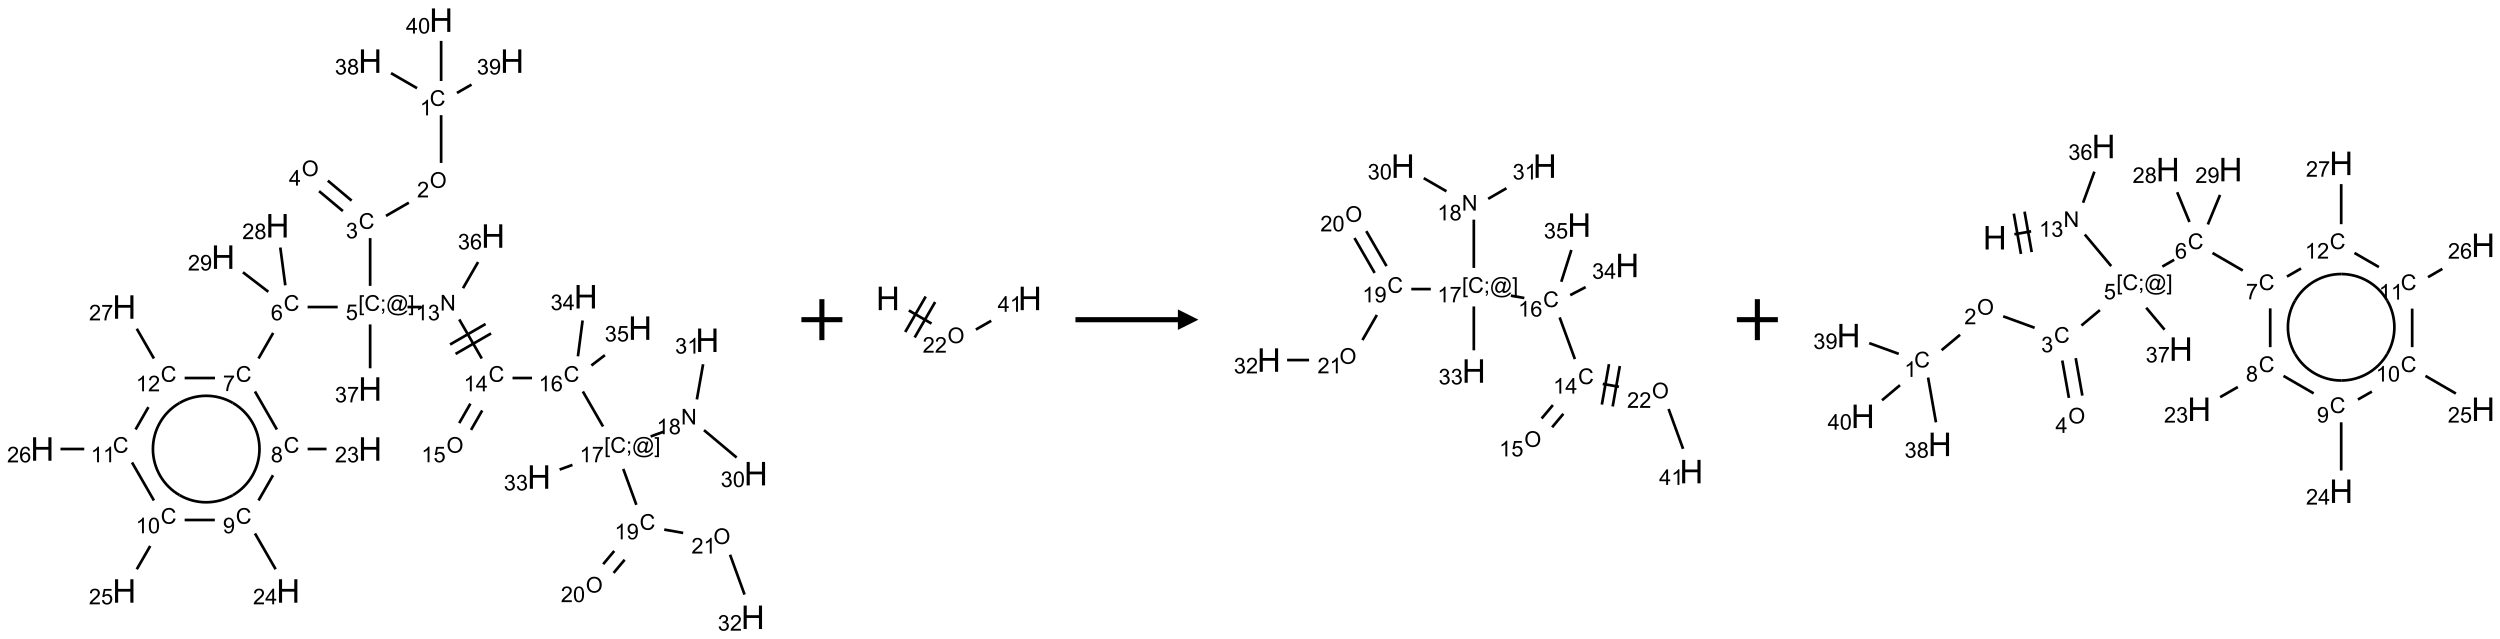 <?xml version="1.0" encoding="UTF-8"?>
<svg xmlns="http://www.w3.org/2000/svg" xmlns:xlink="http://www.w3.org/1999/xlink" width="1220" height="312" viewBox="0 0 1220 312">
<defs>
<g>
<g id="glyph-0-0">
<path d="M 1.332 0 L 1.332 -6.668 L 6.668 -6.668 L 6.668 0 Z M 1.5 -0.168 L 6.5 -0.168 L 6.5 -6.5 L 1.5 -6.5 Z M 1.5 -0.168 "/>
</g>
<g id="glyph-0-1">
<path d="M 6.27 -2.676 L 7.281 -2.422 C 7.07 -1.594 6.688 -0.961 6.137 -0.523 C 5.586 -0.086 4.914 0.129 4.121 0.129 C 3.297 0.129 2.629 -0.039 2.113 -0.371 C 1.598 -0.707 1.203 -1.191 0.934 -1.828 C 0.664 -2.465 0.531 -3.145 0.531 -3.875 C 0.531 -4.672 0.684 -5.363 0.988 -5.957 C 1.293 -6.547 1.723 -6.996 2.285 -7.305 C 2.844 -7.613 3.461 -7.766 4.137 -7.766 C 4.898 -7.766 5.543 -7.57 6.062 -7.184 C 6.582 -6.793 6.945 -6.246 7.152 -5.543 L 6.156 -5.309 C 5.98 -5.863 5.723 -6.266 5.387 -6.52 C 5.051 -6.773 4.625 -6.902 4.113 -6.902 C 3.527 -6.902 3.039 -6.762 2.645 -6.48 C 2.25 -6.199 1.973 -5.82 1.812 -5.348 C 1.652 -4.871 1.574 -4.383 1.574 -3.879 C 1.574 -3.23 1.668 -2.664 1.855 -2.18 C 2.047 -1.695 2.34 -1.332 2.738 -1.094 C 3.137 -0.855 3.57 -0.734 4.035 -0.734 C 4.602 -0.734 5.082 -0.898 5.473 -1.223 C 5.867 -1.551 6.133 -2.035 6.27 -2.676 Z M 6.27 -2.676 "/>
</g>
<g id="glyph-0-2">
<path d="M 3.973 0 L 3.035 0 L 3.035 -5.973 C 2.809 -5.758 2.516 -5.543 2.148 -5.328 C 1.781 -5.113 1.453 -4.953 1.16 -4.844 L 1.16 -5.75 C 1.684 -5.996 2.145 -6.297 2.535 -6.645 C 2.93 -6.996 3.207 -7.336 3.371 -7.668 L 3.973 -7.668 Z M 3.973 0 "/>
</g>
<g id="glyph-0-3">
<path d="M 0.516 -3.719 C 0.516 -4.984 0.855 -5.977 1.535 -6.695 C 2.215 -7.414 3.094 -7.77 4.172 -7.77 C 4.875 -7.77 5.512 -7.602 6.078 -7.266 C 6.645 -6.93 7.074 -6.461 7.371 -5.855 C 7.668 -5.254 7.816 -4.57 7.816 -3.809 C 7.816 -3.035 7.66 -2.34 7.348 -1.73 C 7.035 -1.117 6.594 -0.656 6.02 -0.34 C 5.449 -0.027 4.828 0.129 4.168 0.129 C 3.449 0.129 2.805 -0.043 2.238 -0.391 C 1.672 -0.738 1.246 -1.211 0.953 -1.812 C 0.66 -2.414 0.516 -3.047 0.516 -3.719 Z M 1.559 -3.703 C 1.559 -2.781 1.805 -2.059 2.301 -1.527 C 2.793 -1 3.414 -0.734 4.16 -0.734 C 4.922 -0.734 5.547 -1 6.039 -1.535 C 6.531 -2.07 6.777 -2.828 6.777 -3.812 C 6.777 -4.434 6.672 -4.977 6.461 -5.441 C 6.25 -5.902 5.945 -6.262 5.539 -6.52 C 5.133 -6.773 4.68 -6.902 4.176 -6.902 C 3.461 -6.902 2.848 -6.656 2.332 -6.164 C 1.816 -5.672 1.559 -4.852 1.559 -3.703 Z M 1.559 -3.703 "/>
</g>
<g id="glyph-0-4">
<path d="M 5.371 -0.902 L 5.371 0 L 0.324 0 C 0.316 -0.227 0.352 -0.441 0.434 -0.652 C 0.562 -0.996 0.766 -1.332 1.051 -1.668 C 1.332 -2 1.742 -2.387 2.277 -2.824 C 3.105 -3.504 3.668 -4.043 3.957 -4.441 C 4.25 -4.84 4.395 -5.215 4.395 -5.566 C 4.395 -5.938 4.262 -6.254 3.996 -6.508 C 3.73 -6.762 3.387 -6.891 2.957 -6.891 C 2.508 -6.891 2.145 -6.754 1.875 -6.484 C 1.605 -6.215 1.469 -5.84 1.465 -5.359 L 0.5 -5.457 C 0.566 -6.176 0.812 -6.727 1.246 -7.102 C 1.676 -7.477 2.254 -7.668 2.98 -7.668 C 3.711 -7.668 4.293 -7.465 4.719 -7.059 C 5.145 -6.652 5.359 -6.148 5.359 -5.547 C 5.359 -5.242 5.297 -4.941 5.172 -4.645 C 5.047 -4.352 4.84 -4.039 4.551 -3.715 C 4.262 -3.387 3.777 -2.938 3.105 -2.371 C 2.543 -1.898 2.18 -1.578 2.02 -1.41 C 1.859 -1.242 1.73 -1.07 1.625 -0.902 Z M 5.371 -0.902 "/>
</g>
<g id="glyph-0-5">
<path d="M 0.449 -2.016 L 1.387 -2.141 C 1.492 -1.609 1.676 -1.227 1.934 -0.992 C 2.191 -0.758 2.508 -0.641 2.879 -0.641 C 3.32 -0.641 3.695 -0.793 3.996 -1.098 C 4.301 -1.402 4.453 -1.781 4.453 -2.234 C 4.453 -2.664 4.312 -3.02 4.031 -3.301 C 3.75 -3.578 3.391 -3.719 2.957 -3.719 C 2.781 -3.719 2.562 -3.684 2.297 -3.613 L 2.402 -4.438 C 2.465 -4.43 2.516 -4.426 2.551 -4.426 C 2.949 -4.426 3.312 -4.531 3.629 -4.738 C 3.949 -4.949 4.109 -5.27 4.109 -5.703 C 4.109 -6.047 3.992 -6.332 3.762 -6.559 C 3.527 -6.785 3.227 -6.895 2.859 -6.895 C 2.496 -6.895 2.191 -6.781 1.949 -6.551 C 1.707 -6.324 1.547 -5.98 1.48 -5.52 L 0.543 -5.688 C 0.656 -6.316 0.918 -6.805 1.324 -7.148 C 1.73 -7.492 2.234 -7.668 2.84 -7.668 C 3.254 -7.668 3.641 -7.578 3.988 -7.398 C 4.34 -7.219 4.609 -6.977 4.793 -6.668 C 4.98 -6.359 5.074 -6.031 5.074 -5.684 C 5.074 -5.352 4.984 -5.051 4.809 -4.781 C 4.629 -4.512 4.367 -4.297 4.02 -4.137 C 4.473 -4.031 4.824 -3.816 5.074 -3.488 C 5.324 -3.16 5.449 -2.75 5.449 -2.254 C 5.449 -1.59 5.203 -1.023 4.719 -0.559 C 4.234 -0.098 3.617 0.137 2.875 0.137 C 2.203 0.137 1.648 -0.062 1.207 -0.465 C 0.762 -0.863 0.512 -1.379 0.449 -2.016 Z M 0.449 -2.016 "/>
</g>
<g id="glyph-0-6">
<path d="M 3.449 0 L 3.449 -1.828 L 0.137 -1.828 L 0.137 -2.688 L 3.621 -7.637 L 4.387 -7.637 L 4.387 -2.688 L 5.418 -2.688 L 5.418 -1.828 L 4.387 -1.828 L 4.387 0 Z M 3.449 -2.688 L 3.449 -6.129 L 1.059 -2.688 Z M 3.449 -2.688 "/>
</g>
<g id="glyph-0-7">
<path d="M 0.723 2.121 L 0.723 -7.637 L 2.793 -7.637 L 2.793 -6.859 L 1.66 -6.859 L 1.66 1.344 L 2.793 1.344 L 2.793 2.121 Z M 0.723 2.121 "/>
</g>
<g id="glyph-0-8">
<path d="M 0.949 -4.465 L 0.949 -5.531 L 2.016 -5.531 L 2.016 -4.465 Z M 0.949 0 L 0.949 -1.066 L 2.016 -1.066 L 2.016 0 C 2.016 0.391 1.945 0.711 1.809 0.949 C 1.668 1.191 1.449 1.379 1.145 1.512 L 0.887 1.109 C 1.082 1.023 1.23 0.895 1.324 0.727 C 1.418 0.559 1.469 0.316 1.48 0 Z M 0.949 0 "/>
</g>
<g id="glyph-0-9">
<path d="M 6.047 -0.848 C 5.82 -0.59 5.57 -0.379 5.289 -0.223 C 5.008 -0.062 4.73 0.016 4.449 0.016 C 4.141 0.016 3.84 -0.074 3.547 -0.254 C 3.254 -0.434 3.02 -0.715 2.836 -1.09 C 2.652 -1.465 2.562 -1.875 2.562 -2.324 C 2.562 -2.875 2.703 -3.43 2.988 -3.98 C 3.27 -4.535 3.621 -4.953 4.043 -5.23 C 4.461 -5.508 4.871 -5.645 5.266 -5.645 C 5.566 -5.645 5.855 -5.566 6.129 -5.41 C 6.402 -5.25 6.641 -5.012 6.84 -4.688 L 7.016 -5.496 L 7.949 -5.496 L 7.199 -2 C 7.094 -1.516 7.043 -1.246 7.043 -1.191 C 7.043 -1.098 7.078 -1.02 7.148 -0.949 C 7.219 -0.883 7.305 -0.848 7.406 -0.848 C 7.59 -0.848 7.832 -0.953 8.129 -1.168 C 8.527 -1.445 8.84 -1.816 9.07 -2.285 C 9.301 -2.75 9.418 -3.234 9.418 -3.73 C 9.418 -4.309 9.27 -4.852 8.973 -5.355 C 8.676 -5.859 8.23 -6.262 7.645 -6.562 C 7.055 -6.863 6.406 -7.016 5.691 -7.016 C 4.879 -7.016 4.137 -6.824 3.465 -6.445 C 2.793 -6.066 2.273 -5.52 1.902 -4.809 C 1.535 -4.098 1.348 -3.34 1.348 -2.527 C 1.348 -1.676 1.535 -0.941 1.902 -0.328 C 2.273 0.285 2.809 0.742 3.508 1.035 C 4.207 1.328 4.984 1.473 5.832 1.473 C 6.742 1.473 7.504 1.32 8.121 1.016 C 8.734 0.711 9.195 0.34 9.5 -0.098 L 10.441 -0.098 C 10.266 0.266 9.961 0.637 9.531 1.016 C 9.102 1.395 8.59 1.695 7.996 1.914 C 7.402 2.133 6.688 2.246 5.848 2.246 C 5.078 2.246 4.367 2.145 3.715 1.949 C 3.066 1.75 2.512 1.453 2.051 1.055 C 1.594 0.656 1.25 0.199 1.016 -0.316 C 0.723 -0.973 0.578 -1.684 0.578 -2.441 C 0.578 -3.289 0.75 -4.098 1.098 -4.863 C 1.523 -5.805 2.125 -6.527 2.902 -7.027 C 3.684 -7.527 4.629 -7.777 5.738 -7.777 C 6.602 -7.777 7.375 -7.602 8.059 -7.246 C 8.746 -6.895 9.285 -6.371 9.684 -5.672 C 10.02 -5.07 10.188 -4.418 10.188 -3.715 C 10.188 -2.707 9.832 -1.812 9.125 -1.031 C 8.492 -0.328 7.801 0.02 7.051 0.02 C 6.812 0.02 6.617 -0.016 6.473 -0.09 C 6.324 -0.16 6.215 -0.266 6.145 -0.402 C 6.102 -0.488 6.066 -0.637 6.047 -0.848 Z M 3.527 -2.262 C 3.527 -1.785 3.641 -1.414 3.863 -1.152 C 4.09 -0.887 4.348 -0.754 4.641 -0.754 C 4.836 -0.754 5.039 -0.812 5.254 -0.93 C 5.469 -1.047 5.676 -1.219 5.871 -1.449 C 6.066 -1.676 6.23 -1.969 6.355 -2.32 C 6.48 -2.672 6.543 -3.027 6.543 -3.379 C 6.543 -3.852 6.426 -4.219 6.191 -4.48 C 5.957 -4.738 5.672 -4.871 5.332 -4.871 C 5.109 -4.871 4.902 -4.812 4.707 -4.699 C 4.512 -4.586 4.32 -4.406 4.137 -4.156 C 3.953 -3.906 3.805 -3.602 3.691 -3.246 C 3.582 -2.887 3.527 -2.559 3.527 -2.262 Z M 3.527 -2.262 "/>
</g>
<g id="glyph-0-10">
<path d="M 2.27 2.121 L 0.203 2.121 L 0.203 1.344 L 1.332 1.344 L 1.332 -6.859 L 0.203 -6.859 L 0.203 -7.637 L 2.27 -7.637 Z M 2.27 2.121 "/>
</g>
<g id="glyph-0-11">
<path d="M 0.441 -2 L 1.426 -2.082 C 1.5 -1.605 1.668 -1.242 1.934 -1.004 C 2.199 -0.762 2.52 -0.641 2.895 -0.641 C 3.348 -0.641 3.73 -0.812 4.043 -1.152 C 4.355 -1.492 4.512 -1.941 4.512 -2.504 C 4.512 -3.039 4.359 -3.461 4.059 -3.77 C 3.758 -4.078 3.367 -4.234 2.879 -4.234 C 2.578 -4.234 2.305 -4.164 2.062 -4.027 C 1.82 -3.891 1.629 -3.715 1.488 -3.496 L 0.609 -3.609 L 1.348 -7.531 L 5.145 -7.531 L 5.145 -6.637 L 2.098 -6.637 L 1.688 -4.582 C 2.145 -4.902 2.625 -5.062 3.129 -5.062 C 3.797 -5.062 4.359 -4.832 4.816 -4.371 C 5.277 -3.91 5.504 -3.312 5.504 -2.59 C 5.504 -1.898 5.305 -1.301 4.902 -0.797 C 4.41 -0.18 3.742 0.129 2.895 0.129 C 2.199 0.129 1.633 -0.062 1.195 -0.453 C 0.758 -0.844 0.504 -1.359 0.441 -2 Z M 0.441 -2 "/>
</g>
<g id="glyph-0-12">
<path d="M 5.309 -5.766 L 4.375 -5.691 C 4.293 -6.059 4.172 -6.328 4.02 -6.496 C 3.766 -6.762 3.453 -6.895 3.082 -6.895 C 2.785 -6.895 2.523 -6.812 2.297 -6.645 C 2 -6.43 1.77 -6.117 1.598 -5.703 C 1.43 -5.289 1.34 -4.703 1.332 -3.938 C 1.559 -4.281 1.836 -4.535 2.16 -4.703 C 2.488 -4.871 2.828 -4.953 3.188 -4.953 C 3.812 -4.953 4.344 -4.723 4.785 -4.262 C 5.223 -3.801 5.441 -3.207 5.441 -2.48 C 5.441 -2 5.34 -1.555 5.133 -1.145 C 4.926 -0.73 4.641 -0.418 4.281 -0.199 C 3.922 0.02 3.512 0.129 3.051 0.129 C 2.27 0.129 1.633 -0.156 1.141 -0.73 C 0.648 -1.305 0.402 -2.254 0.402 -3.574 C 0.402 -5.051 0.672 -6.121 1.219 -6.793 C 1.695 -7.375 2.336 -7.668 3.141 -7.668 C 3.742 -7.668 4.234 -7.5 4.617 -7.16 C 5 -6.824 5.23 -6.359 5.309 -5.766 Z M 1.48 -2.473 C 1.48 -2.152 1.547 -1.844 1.684 -1.547 C 1.82 -1.25 2.016 -1.027 2.262 -0.871 C 2.508 -0.719 2.766 -0.641 3.035 -0.641 C 3.434 -0.641 3.773 -0.801 4.059 -1.121 C 4.344 -1.441 4.484 -1.875 4.484 -2.422 C 4.484 -2.949 4.344 -3.367 4.062 -3.668 C 3.781 -3.973 3.426 -4.125 3 -4.125 C 2.578 -4.125 2.219 -3.973 1.922 -3.668 C 1.625 -3.363 1.48 -2.969 1.48 -2.473 Z M 1.48 -2.473 "/>
</g>
<g id="glyph-0-13">
<path d="M 0.504 -6.637 L 0.504 -7.535 L 5.449 -7.535 L 5.449 -6.809 C 4.961 -6.289 4.48 -5.602 4.004 -4.746 C 3.527 -3.887 3.156 -3.004 2.895 -2.098 C 2.707 -1.461 2.59 -0.762 2.535 0 L 1.574 0 C 1.582 -0.602 1.703 -1.328 1.926 -2.176 C 2.152 -3.027 2.477 -3.848 2.898 -4.637 C 3.32 -5.426 3.77 -6.094 4.246 -6.637 Z M 0.504 -6.637 "/>
</g>
<g id="glyph-0-14">
<path d="M 1.887 -4.141 C 1.496 -4.281 1.207 -4.484 1.02 -4.75 C 0.832 -5.016 0.738 -5.328 0.738 -5.699 C 0.738 -6.254 0.938 -6.719 1.34 -7.098 C 1.738 -7.477 2.27 -7.668 2.934 -7.668 C 3.598 -7.668 4.137 -7.473 4.543 -7.086 C 4.949 -6.699 5.152 -6.227 5.152 -5.672 C 5.152 -5.316 5.059 -5.008 4.871 -4.746 C 4.688 -4.484 4.406 -4.281 4.027 -4.141 C 4.496 -3.988 4.852 -3.742 5.098 -3.402 C 5.34 -3.062 5.465 -2.656 5.465 -2.184 C 5.465 -1.531 5.234 -0.98 4.77 -0.535 C 4.309 -0.09 3.703 0.129 2.949 0.129 C 2.195 0.129 1.586 -0.094 1.125 -0.539 C 0.664 -0.984 0.434 -1.543 0.434 -2.207 C 0.434 -2.703 0.559 -3.121 0.809 -3.457 C 1.062 -3.793 1.422 -4.02 1.887 -4.141 Z M 1.699 -5.73 C 1.699 -5.367 1.812 -5.074 2.047 -4.844 C 2.281 -4.613 2.582 -4.5 2.953 -4.5 C 3.312 -4.5 3.609 -4.613 3.84 -4.84 C 4.07 -5.066 4.188 -5.348 4.188 -5.676 C 4.188 -6.02 4.07 -6.309 3.832 -6.543 C 3.594 -6.777 3.297 -6.895 2.941 -6.895 C 2.586 -6.895 2.289 -6.781 2.051 -6.551 C 1.816 -6.324 1.699 -6.047 1.699 -5.73 Z M 1.395 -2.203 C 1.395 -1.938 1.461 -1.676 1.586 -1.426 C 1.711 -1.176 1.902 -0.984 2.152 -0.848 C 2.402 -0.711 2.672 -0.641 2.957 -0.641 C 3.406 -0.641 3.777 -0.785 4.066 -1.074 C 4.359 -1.363 4.504 -1.727 4.504 -2.172 C 4.504 -2.625 4.355 -2.996 4.055 -3.293 C 3.754 -3.586 3.379 -3.734 2.926 -3.734 C 2.484 -3.734 2.121 -3.59 1.832 -3.297 C 1.543 -3.004 1.395 -2.641 1.395 -2.203 Z M 1.395 -2.203 "/>
</g>
<g id="glyph-0-15">
<path d="M 0.582 -1.766 L 1.484 -1.848 C 1.562 -1.426 1.707 -1.117 1.922 -0.926 C 2.137 -0.734 2.414 -0.641 2.75 -0.641 C 3.039 -0.641 3.289 -0.707 3.508 -0.84 C 3.727 -0.973 3.902 -1.148 4.043 -1.367 C 4.18 -1.586 4.297 -1.887 4.391 -2.262 C 4.484 -2.637 4.531 -3.016 4.531 -3.406 C 4.531 -3.449 4.531 -3.512 4.527 -3.594 C 4.34 -3.297 4.082 -3.055 3.758 -2.867 C 3.434 -2.68 3.082 -2.59 2.703 -2.59 C 2.07 -2.59 1.535 -2.816 1.098 -3.277 C 0.66 -3.734 0.441 -4.34 0.441 -5.09 C 0.441 -5.863 0.672 -6.484 1.129 -6.957 C 1.586 -7.43 2.156 -7.668 2.844 -7.668 C 3.34 -7.668 3.793 -7.531 4.207 -7.266 C 4.617 -7 4.93 -6.617 5.145 -6.121 C 5.355 -5.629 5.465 -4.91 5.465 -3.973 C 5.465 -2.996 5.359 -2.223 5.145 -1.645 C 4.934 -1.066 4.617 -0.625 4.199 -0.324 C 3.781 -0.02 3.293 0.129 2.73 0.129 C 2.133 0.129 1.645 -0.035 1.266 -0.367 C 0.887 -0.699 0.66 -1.164 0.582 -1.766 Z M 4.422 -5.137 C 4.422 -5.676 4.277 -6.102 3.992 -6.418 C 3.707 -6.734 3.359 -6.891 2.957 -6.891 C 2.543 -6.891 2.18 -6.719 1.871 -6.379 C 1.562 -6.039 1.406 -5.598 1.406 -5.059 C 1.406 -4.57 1.555 -4.176 1.848 -3.871 C 2.141 -3.566 2.5 -3.418 2.934 -3.418 C 3.367 -3.418 3.723 -3.57 4.004 -3.871 C 4.281 -4.176 4.422 -4.598 4.422 -5.137 Z M 4.422 -5.137 "/>
</g>
<g id="glyph-0-16">
<path d="M 0.441 -3.766 C 0.441 -4.668 0.535 -5.395 0.723 -5.945 C 0.906 -6.496 1.184 -6.922 1.551 -7.219 C 1.918 -7.516 2.375 -7.668 2.934 -7.668 C 3.344 -7.668 3.703 -7.586 4.012 -7.418 C 4.32 -7.254 4.574 -7.016 4.777 -6.707 C 4.977 -6.395 5.137 -6.016 5.25 -5.57 C 5.363 -5.125 5.422 -4.523 5.422 -3.766 C 5.422 -2.871 5.328 -2.148 5.145 -1.598 C 4.961 -1.047 4.688 -0.621 4.32 -0.32 C 3.953 -0.02 3.492 0.129 2.934 0.129 C 2.195 0.129 1.617 -0.133 1.199 -0.66 C 0.695 -1.297 0.441 -2.332 0.441 -3.766 Z M 1.406 -3.766 C 1.406 -2.512 1.555 -1.68 1.848 -1.262 C 2.141 -0.848 2.5 -0.641 2.934 -0.641 C 3.363 -0.641 3.727 -0.848 4.02 -1.266 C 4.312 -1.684 4.457 -2.516 4.457 -3.766 C 4.457 -5.023 4.312 -5.859 4.02 -6.27 C 3.727 -6.684 3.359 -6.891 2.922 -6.891 C 2.492 -6.891 2.148 -6.707 1.891 -6.344 C 1.566 -5.879 1.406 -5.02 1.406 -3.766 Z M 1.406 -3.766 "/>
</g>
<g id="glyph-0-17">
<path d="M 0.812 0 L 0.812 -7.637 L 1.848 -7.637 L 5.859 -1.641 L 5.859 -7.637 L 6.828 -7.637 L 6.828 0 L 5.793 0 L 1.781 -6 L 1.781 0 Z M 0.812 0 "/>
</g>
<g id="glyph-1-0">
<path d="M 2 0 L 2 -10 L 10 -10 L 10 0 Z M 2.25 -0.25 L 9.75 -0.25 L 9.75 -9.75 L 2.25 -9.75 Z M 2.25 -0.25 "/>
</g>
<g id="glyph-1-1">
<path d="M 1.281 0 L 1.281 -11.453 L 2.797 -11.453 L 2.797 -6.75 L 8.75 -6.75 L 8.75 -11.453 L 10.266 -11.453 L 10.266 0 L 8.75 0 L 8.75 -5.398 L 2.797 -5.398 L 2.797 0 Z M 1.281 0 "/>
</g>
</g>
</defs>
<path fill="none" stroke-width="0.033" stroke-linecap="butt" stroke-linejoin="miter" stroke="rgb(0%, 0%, 0%)" stroke-opacity="1" stroke-miterlimit="10" d="M 4.866 1.159 L 4.866 1.742 " transform="matrix(40, 0, 0, 40, 20.629, 9.834)"/>
<path fill="none" stroke-width="0.033" stroke-linecap="butt" stroke-linejoin="miter" stroke="rgb(0%, 0%, 0%)" stroke-opacity="1" stroke-miterlimit="10" d="M 4.472 2.227 L 4.193 2.388 " transform="matrix(40, 0, 0, 40, 20.629, 9.834)"/>
<path fill="none" stroke-width="0.033" stroke-linecap="butt" stroke-linejoin="miter" stroke="rgb(0%, 0%, 0%)" stroke-opacity="1" stroke-miterlimit="10" d="M 3.774 2.202 L 3.484 1.958 " transform="matrix(40, 0, 0, 40, 20.629, 9.834)"/>
<path fill="none" stroke-width="0.033" stroke-linecap="butt" stroke-linejoin="miter" stroke="rgb(0%, 0%, 0%)" stroke-opacity="1" stroke-miterlimit="10" d="M 3.667 2.329 L 3.377 2.086 " transform="matrix(40, 0, 0, 40, 20.629, 9.834)"/>
<path fill="none" stroke-width="0.033" stroke-linecap="butt" stroke-linejoin="miter" stroke="rgb(0%, 0%, 0%)" stroke-opacity="1" stroke-miterlimit="10" d="M 4 2.659 L 4 3.242 " transform="matrix(40, 0, 0, 40, 20.629, 9.834)"/>
<path fill="none" stroke-width="0.033" stroke-linecap="butt" stroke-linejoin="miter" stroke="rgb(0%, 0%, 0%)" stroke-opacity="1" stroke-miterlimit="10" d="M 3.604 3.5 L 3.237 3.5 " transform="matrix(40, 0, 0, 40, 20.629, 9.834)"/>
<path fill="none" stroke-width="0.033" stroke-linecap="butt" stroke-linejoin="miter" stroke="rgb(0%, 0%, 0%)" stroke-opacity="1" stroke-miterlimit="10" d="M 2.817 3.816 L 2.638 4.128 " transform="matrix(40, 0, 0, 40, 20.629, 9.834)"/>
<path fill="none" stroke-width="0.033" stroke-linecap="butt" stroke-linejoin="miter" stroke="rgb(0%, 0%, 0%)" stroke-opacity="1" stroke-miterlimit="10" d="M 2.595 4.53 L 2.862 4.994 " transform="matrix(40, 0, 0, 40, 20.629, 9.834)"/>
<path fill="none" stroke-width="0.033" stroke-linecap="butt" stroke-linejoin="miter" stroke="rgb(0%, 0%, 0%)" stroke-opacity="1" stroke-miterlimit="10" d="M 3.237 5.232 L 3.468 5.232 " transform="matrix(40, 0, 0, 40, 20.629, 9.834)"/>
<path fill="none" stroke-width="0.033" stroke-linecap="butt" stroke-linejoin="miter" stroke="rgb(0%, 0%, 0%)" stroke-opacity="1" stroke-miterlimit="10" d="M 2.815 5.552 L 2.638 5.86 " transform="matrix(40, 0, 0, 40, 20.629, 9.834)"/>
<path fill="none" stroke-width="0.033" stroke-linecap="butt" stroke-linejoin="miter" stroke="rgb(0%, 0%, 0%)" stroke-opacity="1" stroke-miterlimit="10" d="M 2.595 6.262 L 2.847 6.699 " transform="matrix(40, 0, 0, 40, 20.629, 9.834)"/>
<path fill="none" stroke-width="0.033" stroke-linecap="butt" stroke-linejoin="miter" stroke="rgb(0%, 0%, 0%)" stroke-opacity="1" stroke-miterlimit="10" d="M 2.105 6.098 L 1.737 6.098 " transform="matrix(40, 0, 0, 40, 20.629, 9.834)"/>
<path fill="none" stroke-width="0.033" stroke-linecap="butt" stroke-linejoin="miter" stroke="rgb(0%, 0%, 0%)" stroke-opacity="1" stroke-miterlimit="10" d="M 1.317 6.415 L 1.153 6.699 " transform="matrix(40, 0, 0, 40, 20.629, 9.834)"/>
<path fill="none" stroke-width="0.033" stroke-linecap="butt" stroke-linejoin="miter" stroke="rgb(0%, 0%, 0%)" stroke-opacity="1" stroke-miterlimit="10" d="M 1.362 5.86 L 1.095 5.396 " transform="matrix(40, 0, 0, 40, 20.629, 9.834)"/>
<path fill="none" stroke-width="0.033" stroke-linecap="butt" stroke-linejoin="miter" stroke="rgb(0%, 0%, 0%)" stroke-opacity="1" stroke-miterlimit="10" d="M 0.512 5.232 L 0.222 5.232 " transform="matrix(40, 0, 0, 40, 20.629, 9.834)"/>
<path fill="none" stroke-width="0.033" stroke-linecap="butt" stroke-linejoin="miter" stroke="rgb(0%, 0%, 0%)" stroke-opacity="1" stroke-miterlimit="10" d="M 1.138 4.994 L 1.295 4.721 " transform="matrix(40, 0, 0, 40, 20.629, 9.834)"/>
<path fill="none" stroke-width="0.033" stroke-linecap="butt" stroke-linejoin="miter" stroke="rgb(0%, 0%, 0%)" stroke-opacity="1" stroke-miterlimit="10" d="M 1.737 4.366 L 2.107 4.366 " transform="matrix(40, 0, 0, 40, 20.629, 9.834)"/>
<path fill="none" stroke-width="0.033" stroke-linecap="butt" stroke-linejoin="miter" stroke="rgb(0%, 0%, 0%)" stroke-opacity="1" stroke-miterlimit="10" d="M 1.362 4.128 L 1.153 3.765 " transform="matrix(40, 0, 0, 40, 20.629, 9.834)"/>
<path fill="none" stroke-width="0.033" stroke-linecap="butt" stroke-linejoin="miter" stroke="rgb(0%, 0%, 0%)" stroke-opacity="1" stroke-miterlimit="10" d="M 2.965 3.235 L 2.904 2.774 " transform="matrix(40, 0, 0, 40, 20.629, 9.834)"/>
<path fill="none" stroke-width="0.033" stroke-linecap="butt" stroke-linejoin="miter" stroke="rgb(0%, 0%, 0%)" stroke-opacity="1" stroke-miterlimit="10" d="M 2.758 3.314 L 2.448 3.076 " transform="matrix(40, 0, 0, 40, 20.629, 9.834)"/>
<path fill="none" stroke-width="0.033" stroke-linecap="butt" stroke-linejoin="miter" stroke="rgb(0%, 0%, 0%)" stroke-opacity="1" stroke-miterlimit="10" d="M 4.456 3.5 L 4.622 3.5 " transform="matrix(40, 0, 0, 40, 20.629, 9.834)"/>
<path fill="none" stroke-width="0.033" stroke-linecap="butt" stroke-linejoin="miter" stroke="rgb(0%, 0%, 0%)" stroke-opacity="1" stroke-miterlimit="10" d="M 5.087 3.651 L 5.362 4.128 " transform="matrix(40, 0, 0, 40, 20.629, 9.834)"/>
<path fill="none" stroke-width="0.033" stroke-linecap="butt" stroke-linejoin="miter" stroke="rgb(0%, 0%, 0%)" stroke-opacity="1" stroke-miterlimit="10" d="M 5.042 4.072 L 5.475 3.822 " transform="matrix(40, 0, 0, 40, 20.629, 9.834)"/>
<path fill="none" stroke-width="0.033" stroke-linecap="butt" stroke-linejoin="miter" stroke="rgb(0%, 0%, 0%)" stroke-opacity="1" stroke-miterlimit="10" d="M 4.975 3.957 L 5.408 3.707 " transform="matrix(40, 0, 0, 40, 20.629, 9.834)"/>
<path fill="none" stroke-width="0.033" stroke-linecap="butt" stroke-linejoin="miter" stroke="rgb(0%, 0%, 0%)" stroke-opacity="1" stroke-miterlimit="10" d="M 5.223 4.679 L 5.087 4.916 " transform="matrix(40, 0, 0, 40, 20.629, 9.834)"/>
<path fill="none" stroke-width="0.033" stroke-linecap="butt" stroke-linejoin="miter" stroke="rgb(0%, 0%, 0%)" stroke-opacity="1" stroke-miterlimit="10" d="M 5.367 4.762 L 5.231 4.999 " transform="matrix(40, 0, 0, 40, 20.629, 9.834)"/>
<path fill="none" stroke-width="0.033" stroke-linecap="butt" stroke-linejoin="miter" stroke="rgb(0%, 0%, 0%)" stroke-opacity="1" stroke-miterlimit="10" d="M 5.737 4.366 L 5.975 4.366 " transform="matrix(40, 0, 0, 40, 20.629, 9.834)"/>
<path fill="none" stroke-width="0.033" stroke-linecap="butt" stroke-linejoin="miter" stroke="rgb(0%, 0%, 0%)" stroke-opacity="1" stroke-miterlimit="10" d="M 6.595 4.53 L 6.841 4.957 " transform="matrix(40, 0, 0, 40, 20.629, 9.834)"/>
<path fill="none" stroke-width="0.033" stroke-linecap="butt" stroke-linejoin="miter" stroke="rgb(0%, 0%, 0%)" stroke-opacity="1" stroke-miterlimit="10" d="M 7.422 5.079 L 7.578 5.022 " transform="matrix(40, 0, 0, 40, 20.629, 9.834)"/>
<path fill="none" stroke-width="0.033" stroke-linecap="butt" stroke-linejoin="miter" stroke="rgb(0%, 0%, 0%)" stroke-opacity="1" stroke-miterlimit="10" d="M 8.073 5.002 L 8.471 5.336 " transform="matrix(40, 0, 0, 40, 20.629, 9.834)"/>
<path fill="none" stroke-width="0.033" stroke-linecap="butt" stroke-linejoin="miter" stroke="rgb(0%, 0%, 0%)" stroke-opacity="1" stroke-miterlimit="10" d="M 7.986 4.627 L 8.062 4.198 " transform="matrix(40, 0, 0, 40, 20.629, 9.834)"/>
<path fill="none" stroke-width="0.033" stroke-linecap="butt" stroke-linejoin="miter" stroke="rgb(0%, 0%, 0%)" stroke-opacity="1" stroke-miterlimit="10" d="M 7.088 5.475 L 7.248 5.913 " transform="matrix(40, 0, 0, 40, 20.629, 9.834)"/>
<path fill="none" stroke-width="0.033" stroke-linecap="butt" stroke-linejoin="miter" stroke="rgb(0%, 0%, 0%)" stroke-opacity="1" stroke-miterlimit="10" d="M 6.978 6.476 L 6.843 6.637 " transform="matrix(40, 0, 0, 40, 20.629, 9.834)"/>
<path fill="none" stroke-width="0.033" stroke-linecap="butt" stroke-linejoin="miter" stroke="rgb(0%, 0%, 0%)" stroke-opacity="1" stroke-miterlimit="10" d="M 7.105 6.583 L 6.97 6.744 " transform="matrix(40, 0, 0, 40, 20.629, 9.834)"/>
<path fill="none" stroke-width="0.033" stroke-linecap="butt" stroke-linejoin="miter" stroke="rgb(0%, 0%, 0%)" stroke-opacity="1" stroke-miterlimit="10" d="M 7.588 6.215 L 7.819 6.256 " transform="matrix(40, 0, 0, 40, 20.629, 9.834)"/>
<path fill="none" stroke-width="0.033" stroke-linecap="butt" stroke-linejoin="miter" stroke="rgb(0%, 0%, 0%)" stroke-opacity="1" stroke-miterlimit="10" d="M 8.391 6.522 L 8.568 7.008 " transform="matrix(40, 0, 0, 40, 20.629, 9.834)"/>
<path fill="none" stroke-width="0.033" stroke-linecap="butt" stroke-linejoin="miter" stroke="rgb(0%, 0%, 0%)" stroke-opacity="1" stroke-miterlimit="10" d="M 6.468 5.426 L 6.312 5.483 " transform="matrix(40, 0, 0, 40, 20.629, 9.834)"/>
<path fill="none" stroke-width="0.033" stroke-linecap="butt" stroke-linejoin="miter" stroke="rgb(0%, 0%, 0%)" stroke-opacity="1" stroke-miterlimit="10" d="M 6.535 4.101 L 6.592 3.664 " transform="matrix(40, 0, 0, 40, 20.629, 9.834)"/>
<path fill="none" stroke-width="0.033" stroke-linecap="butt" stroke-linejoin="miter" stroke="rgb(0%, 0%, 0%)" stroke-opacity="1" stroke-miterlimit="10" d="M 6.699 4.213 L 6.864 4.087 " transform="matrix(40, 0, 0, 40, 20.629, 9.834)"/>
<path fill="none" stroke-width="0.033" stroke-linecap="butt" stroke-linejoin="miter" stroke="rgb(0%, 0%, 0%)" stroke-opacity="1" stroke-miterlimit="10" d="M 5.133 3.27 L 5.317 2.951 " transform="matrix(40, 0, 0, 40, 20.629, 9.834)"/>
<path fill="none" stroke-width="0.033" stroke-linecap="butt" stroke-linejoin="miter" stroke="rgb(0%, 0%, 0%)" stroke-opacity="1" stroke-miterlimit="10" d="M 4 3.712 L 4 4.247 " transform="matrix(40, 0, 0, 40, 20.629, 9.834)"/>
<path fill="none" stroke-width="0.033" stroke-linecap="butt" stroke-linejoin="miter" stroke="rgb(0%, 0%, 0%)" stroke-opacity="1" stroke-miterlimit="10" d="M 4.572 0.83 L 4.255 0.647 " transform="matrix(40, 0, 0, 40, 20.629, 9.834)"/>
<path fill="none" stroke-width="0.033" stroke-linecap="butt" stroke-linejoin="miter" stroke="rgb(0%, 0%, 0%)" stroke-opacity="1" stroke-miterlimit="10" d="M 5.059 0.888 L 5.237 0.786 " transform="matrix(40, 0, 0, 40, 20.629, 9.834)"/>
<path fill="none" stroke-width="0.033" stroke-linecap="butt" stroke-linejoin="miter" stroke="rgb(0%, 0%, 0%)" stroke-opacity="1" stroke-miterlimit="10" d="M 4.866 0.742 L 4.866 0.253 " transform="matrix(40, 0, 0, 40, 20.629, 9.834)"/>
<path fill="none" stroke-width="0.033" stroke-linecap="butt" stroke-linejoin="miter" stroke="rgb(0%, 0%, 0%)" stroke-opacity="1" stroke-miterlimit="10" d="M 2.325 4.67 C 2.526 4.786 2.65 5 2.65 5.232 " transform="matrix(40, 0, 0, 40, 20.629, 9.834)"/>
<path fill="none" stroke-width="0.033" stroke-linecap="butt" stroke-linejoin="miter" stroke="rgb(0%, 0%, 0%)" stroke-opacity="1" stroke-miterlimit="10" d="M 1.675 4.67 C 1.876 4.554 2.124 4.554 2.325 4.67 " transform="matrix(40, 0, 0, 40, 20.629, 9.834)"/>
<path fill="none" stroke-width="0.033" stroke-linecap="butt" stroke-linejoin="miter" stroke="rgb(0%, 0%, 0%)" stroke-opacity="1" stroke-miterlimit="10" d="M 1.35 5.232 C 1.35 5 1.474 4.786 1.675 4.67 " transform="matrix(40, 0, 0, 40, 20.629, 9.834)"/>
<path fill="none" stroke-width="0.033" stroke-linecap="butt" stroke-linejoin="miter" stroke="rgb(0%, 0%, 0%)" stroke-opacity="1" stroke-miterlimit="10" d="M 1.675 5.795 C 1.474 5.679 1.35 5.464 1.35 5.232 " transform="matrix(40, 0, 0, 40, 20.629, 9.834)"/>
<path fill="none" stroke-width="0.033" stroke-linecap="butt" stroke-linejoin="miter" stroke="rgb(0%, 0%, 0%)" stroke-opacity="1" stroke-miterlimit="10" d="M 2.325 5.795 C 2.124 5.911 1.876 5.911 1.675 5.795 " transform="matrix(40, 0, 0, 40, 20.629, 9.834)"/>
<path fill="none" stroke-width="0.033" stroke-linecap="butt" stroke-linejoin="miter" stroke="rgb(0%, 0%, 0%)" stroke-opacity="1" stroke-miterlimit="10" d="M 2.65 5.232 C 2.65 5.464 2.526 5.679 2.325 5.795 " transform="matrix(40, 0, 0, 40, 20.629, 9.834)"/>
<g fill="rgb(0%, 0%, 0%)" fill-opacity="1">
<use xlink:href="#glyph-0-1" x="209.676" y="51.68"/>
</g>
<g fill="rgb(0%, 0%, 0%)" fill-opacity="1">
<use xlink:href="#glyph-0-2" x="204.898" y="56.316"/>
</g>
<g fill="rgb(0%, 0%, 0%)" fill-opacity="1">
<use xlink:href="#glyph-0-3" x="209.691" y="91.684"/>
</g>
<g fill="rgb(0%, 0%, 0%)" fill-opacity="1">
<use xlink:href="#glyph-0-4" x="203.504" y="96.316"/>
</g>
<g fill="rgb(0%, 0%, 0%)" fill-opacity="1">
<use xlink:href="#glyph-0-1" x="175.035" y="111.68"/>
</g>
<g fill="rgb(0%, 0%, 0%)" fill-opacity="1">
<use xlink:href="#glyph-0-5" x="168.785" y="116.316"/>
</g>
<g fill="rgb(0%, 0%, 0%)" fill-opacity="1">
<use xlink:href="#glyph-0-3" x="147.234" y="85.973"/>
</g>
<g fill="rgb(0%, 0%, 0%)" fill-opacity="1">
<use xlink:href="#glyph-0-6" x="140.996" y="90.57"/>
</g>
<g fill="rgb(0%, 0%, 0%)" fill-opacity="1">
<use xlink:href="#glyph-0-7" x="174.84" y="151.688"/>
<use xlink:href="#glyph-0-1" x="177.803" y="151.688"/>
<use xlink:href="#glyph-0-8" x="185.507" y="151.688"/>
<use xlink:href="#glyph-0-9" x="188.47" y="151.688"/>
<use xlink:href="#glyph-0-10" x="199.298" y="151.688"/>
</g>
<g fill="rgb(0%, 0%, 0%)" fill-opacity="1">
<use xlink:href="#glyph-0-11" x="168.727" y="156.184"/>
</g>
<g fill="rgb(0%, 0%, 0%)" fill-opacity="1">
<use xlink:href="#glyph-0-1" x="138.41" y="151.68"/>
</g>
<g fill="rgb(0%, 0%, 0%)" fill-opacity="1">
<use xlink:href="#glyph-0-12" x="132.164" y="156.316"/>
</g>
<g fill="rgb(0%, 0%, 0%)" fill-opacity="1">
<use xlink:href="#glyph-0-1" x="115.035" y="186.32"/>
</g>
<g fill="rgb(0%, 0%, 0%)" fill-opacity="1">
<use xlink:href="#glyph-0-13" x="108.785" y="190.828"/>
</g>
<g fill="rgb(0%, 0%, 0%)" fill-opacity="1">
<use xlink:href="#glyph-0-1" x="138.41" y="220.961"/>
</g>
<g fill="rgb(0%, 0%, 0%)" fill-opacity="1">
<use xlink:href="#glyph-0-14" x="132.145" y="225.598"/>
</g>
<g fill="rgb(0%, 0%, 0%)" fill-opacity="1">
<use xlink:href="#glyph-1-1" x="174.855" y="224.844"/>
</g>
<g fill="rgb(0%, 0%, 0%)" fill-opacity="1">
<use xlink:href="#glyph-0-4" x="163.426" y="225.637"/>
<use xlink:href="#glyph-0-5" x="169.358" y="225.637"/>
</g>
<g fill="rgb(0%, 0%, 0%)" fill-opacity="1">
<use xlink:href="#glyph-0-1" x="115.035" y="255.602"/>
</g>
<g fill="rgb(0%, 0%, 0%)" fill-opacity="1">
<use xlink:href="#glyph-0-15" x="108.77" y="260.238"/>
</g>
<g fill="rgb(0%, 0%, 0%)" fill-opacity="1">
<use xlink:href="#glyph-1-1" x="134.855" y="294.125"/>
</g>
<g fill="rgb(0%, 0%, 0%)" fill-opacity="1">
<use xlink:href="#glyph-0-4" x="123.457" y="294.918"/>
<use xlink:href="#glyph-0-6" x="129.389" y="294.918"/>
</g>
<g fill="rgb(0%, 0%, 0%)" fill-opacity="1">
<use xlink:href="#glyph-0-1" x="78.41" y="255.602"/>
</g>
<g fill="rgb(0%, 0%, 0%)" fill-opacity="1">
<use xlink:href="#glyph-0-2" x="66.254" y="260.238"/>
<use xlink:href="#glyph-0-16" x="72.186" y="260.238"/>
</g>
<g fill="rgb(0%, 0%, 0%)" fill-opacity="1">
<use xlink:href="#glyph-1-1" x="54.855" y="294.125"/>
</g>
<g fill="rgb(0%, 0%, 0%)" fill-opacity="1">
<use xlink:href="#glyph-0-4" x="43.367" y="294.918"/>
<use xlink:href="#glyph-0-11" x="49.299" y="294.918"/>
</g>
<g fill="rgb(0%, 0%, 0%)" fill-opacity="1">
<use xlink:href="#glyph-0-1" x="55.035" y="220.961"/>
</g>
<g fill="rgb(0%, 0%, 0%)" fill-opacity="1">
<use xlink:href="#glyph-0-2" x="44.324" y="225.598"/>
<use xlink:href="#glyph-0-2" x="50.257" y="225.598"/>
</g>
<g fill="rgb(0%, 0%, 0%)" fill-opacity="1">
<use xlink:href="#glyph-1-1" x="14.855" y="224.844"/>
</g>
<g fill="rgb(0%, 0%, 0%)" fill-opacity="1">
<use xlink:href="#glyph-0-4" x="3.43" y="225.637"/>
<use xlink:href="#glyph-0-12" x="9.362" y="225.637"/>
</g>
<g fill="rgb(0%, 0%, 0%)" fill-opacity="1">
<use xlink:href="#glyph-0-1" x="78.41" y="186.32"/>
</g>
<g fill="rgb(0%, 0%, 0%)" fill-opacity="1">
<use xlink:href="#glyph-0-2" x="66.305" y="190.957"/>
<use xlink:href="#glyph-0-4" x="72.237" y="190.957"/>
</g>
<g fill="rgb(0%, 0%, 0%)" fill-opacity="1">
<use xlink:href="#glyph-1-1" x="54.855" y="155.562"/>
</g>
<g fill="rgb(0%, 0%, 0%)" fill-opacity="1">
<use xlink:href="#glyph-0-4" x="43.426" y="156.355"/>
<use xlink:href="#glyph-0-13" x="49.358" y="156.355"/>
</g>
<g fill="rgb(0%, 0%, 0%)" fill-opacity="1">
<use xlink:href="#glyph-1-1" x="129.637" y="115.902"/>
</g>
<g fill="rgb(0%, 0%, 0%)" fill-opacity="1">
<use xlink:href="#glyph-0-4" x="118.188" y="116.695"/>
<use xlink:href="#glyph-0-14" x="124.12" y="116.695"/>
</g>
<g fill="rgb(0%, 0%, 0%)" fill-opacity="1">
<use xlink:href="#glyph-1-1" x="103.121" y="131.211"/>
</g>
<g fill="rgb(0%, 0%, 0%)" fill-opacity="1">
<use xlink:href="#glyph-0-4" x="91.676" y="132.004"/>
<use xlink:href="#glyph-0-15" x="97.608" y="132.004"/>
</g>
<g fill="rgb(0%, 0%, 0%)" fill-opacity="1">
<use xlink:href="#glyph-0-17" x="214.754" y="151.547"/>
</g>
<g fill="rgb(0%, 0%, 0%)" fill-opacity="1">
<use xlink:href="#glyph-0-2" x="202.852" y="156.316"/>
<use xlink:href="#glyph-0-5" x="208.784" y="156.316"/>
</g>
<g fill="rgb(0%, 0%, 0%)" fill-opacity="1">
<use xlink:href="#glyph-0-1" x="238.41" y="186.32"/>
</g>
<g fill="rgb(0%, 0%, 0%)" fill-opacity="1">
<use xlink:href="#glyph-0-2" x="226.258" y="190.957"/>
<use xlink:href="#glyph-0-6" x="232.19" y="190.957"/>
</g>
<g fill="rgb(0%, 0%, 0%)" fill-opacity="1">
<use xlink:href="#glyph-0-3" x="217.875" y="220.965"/>
</g>
<g fill="rgb(0%, 0%, 0%)" fill-opacity="1">
<use xlink:href="#glyph-0-2" x="205.617" y="225.598"/>
<use xlink:href="#glyph-0-11" x="211.549" y="225.598"/>
</g>
<g fill="rgb(0%, 0%, 0%)" fill-opacity="1">
<use xlink:href="#glyph-0-1" x="275.035" y="186.32"/>
</g>
<g fill="rgb(0%, 0%, 0%)" fill-opacity="1">
<use xlink:href="#glyph-0-2" x="262.855" y="190.957"/>
<use xlink:href="#glyph-0-12" x="268.788" y="190.957"/>
</g>
<g fill="rgb(0%, 0%, 0%)" fill-opacity="1">
<use xlink:href="#glyph-0-7" x="294.84" y="220.969"/>
<use xlink:href="#glyph-0-1" x="297.803" y="220.969"/>
<use xlink:href="#glyph-0-8" x="305.507" y="220.969"/>
<use xlink:href="#glyph-0-9" x="308.47" y="220.969"/>
<use xlink:href="#glyph-0-10" x="319.298" y="220.969"/>
</g>
<g fill="rgb(0%, 0%, 0%)" fill-opacity="1">
<use xlink:href="#glyph-0-2" x="282.852" y="225.598"/>
<use xlink:href="#glyph-0-13" x="288.784" y="225.598"/>
</g>
<g fill="rgb(0%, 0%, 0%)" fill-opacity="1">
<use xlink:href="#glyph-0-17" x="332.344" y="207.148"/>
</g>
<g fill="rgb(0%, 0%, 0%)" fill-opacity="1">
<use xlink:href="#glyph-0-2" x="320.422" y="211.914"/>
<use xlink:href="#glyph-0-14" x="326.354" y="211.914"/>
</g>
<g fill="rgb(0%, 0%, 0%)" fill-opacity="1">
<use xlink:href="#glyph-1-1" x="363.086" y="236.875"/>
</g>
<g fill="rgb(0%, 0%, 0%)" fill-opacity="1">
<use xlink:href="#glyph-0-5" x="351.68" y="237.668"/>
<use xlink:href="#glyph-0-16" x="357.612" y="237.668"/>
</g>
<g fill="rgb(0%, 0%, 0%)" fill-opacity="1">
<use xlink:href="#glyph-1-1" x="339.391" y="171.77"/>
</g>
<g fill="rgb(0%, 0%, 0%)" fill-opacity="1">
<use xlink:href="#glyph-0-5" x="329.43" y="172.562"/>
<use xlink:href="#glyph-0-2" x="335.362" y="172.562"/>
</g>
<g fill="rgb(0%, 0%, 0%)" fill-opacity="1">
<use xlink:href="#glyph-0-1" x="312.094" y="258.547"/>
</g>
<g fill="rgb(0%, 0%, 0%)" fill-opacity="1">
<use xlink:href="#glyph-0-2" x="299.891" y="263.184"/>
<use xlink:href="#glyph-0-15" x="305.823" y="263.184"/>
</g>
<g fill="rgb(0%, 0%, 0%)" fill-opacity="1">
<use xlink:href="#glyph-0-3" x="285.844" y="289.195"/>
</g>
<g fill="rgb(0%, 0%, 0%)" fill-opacity="1">
<use xlink:href="#glyph-0-4" x="273.672" y="293.828"/>
<use xlink:href="#glyph-0-16" x="279.604" y="293.828"/>
</g>
<g fill="rgb(0%, 0%, 0%)" fill-opacity="1">
<use xlink:href="#glyph-0-3" x="348.125" y="265.5"/>
</g>
<g fill="rgb(0%, 0%, 0%)" fill-opacity="1">
<use xlink:href="#glyph-0-4" x="337.402" y="270.129"/>
<use xlink:href="#glyph-0-2" x="343.335" y="270.129"/>
</g>
<g fill="rgb(0%, 0%, 0%)" fill-opacity="1">
<use xlink:href="#glyph-1-1" x="361.609" y="306.965"/>
</g>
<g fill="rgb(0%, 0%, 0%)" fill-opacity="1">
<use xlink:href="#glyph-0-5" x="350.254" y="307.758"/>
<use xlink:href="#glyph-0-4" x="356.186" y="307.758"/>
</g>
<g fill="rgb(0%, 0%, 0%)" fill-opacity="1">
<use xlink:href="#glyph-1-1" x="257.27" y="238.523"/>
</g>
<g fill="rgb(0%, 0%, 0%)" fill-opacity="1">
<use xlink:href="#glyph-0-5" x="245.836" y="239.316"/>
<use xlink:href="#glyph-0-5" x="251.768" y="239.316"/>
</g>
<g fill="rgb(0%, 0%, 0%)" fill-opacity="1">
<use xlink:href="#glyph-1-1" x="280.078" y="150.543"/>
</g>
<g fill="rgb(0%, 0%, 0%)" fill-opacity="1">
<use xlink:href="#glyph-0-5" x="268.676" y="151.336"/>
<use xlink:href="#glyph-0-6" x="274.608" y="151.336"/>
</g>
<g fill="rgb(0%, 0%, 0%)" fill-opacity="1">
<use xlink:href="#glyph-1-1" x="306.59" y="165.852"/>
</g>
<g fill="rgb(0%, 0%, 0%)" fill-opacity="1">
<use xlink:href="#glyph-0-5" x="295.102" y="166.645"/>
<use xlink:href="#glyph-0-11" x="301.034" y="166.645"/>
</g>
<g fill="rgb(0%, 0%, 0%)" fill-opacity="1">
<use xlink:href="#glyph-1-1" x="234.855" y="120.922"/>
</g>
<g fill="rgb(0%, 0%, 0%)" fill-opacity="1">
<use xlink:href="#glyph-0-5" x="223.43" y="121.711"/>
<use xlink:href="#glyph-0-12" x="229.362" y="121.711"/>
</g>
<g fill="rgb(0%, 0%, 0%)" fill-opacity="1">
<use xlink:href="#glyph-1-1" x="174.855" y="195.562"/>
</g>
<g fill="rgb(0%, 0%, 0%)" fill-opacity="1">
<use xlink:href="#glyph-0-5" x="163.422" y="196.355"/>
<use xlink:href="#glyph-0-13" x="169.354" y="196.355"/>
</g>
<g fill="rgb(0%, 0%, 0%)" fill-opacity="1">
<use xlink:href="#glyph-1-1" x="174.855" y="35.562"/>
</g>
<g fill="rgb(0%, 0%, 0%)" fill-opacity="1">
<use xlink:href="#glyph-0-5" x="163.406" y="36.355"/>
<use xlink:href="#glyph-0-14" x="169.339" y="36.355"/>
</g>
<g fill="rgb(0%, 0%, 0%)" fill-opacity="1">
<use xlink:href="#glyph-1-1" x="244.137" y="35.562"/>
</g>
<g fill="rgb(0%, 0%, 0%)" fill-opacity="1">
<use xlink:href="#glyph-0-5" x="232.688" y="36.355"/>
<use xlink:href="#glyph-0-15" x="238.62" y="36.355"/>
</g>
<g fill="rgb(0%, 0%, 0%)" fill-opacity="1">
<use xlink:href="#glyph-1-1" x="209.496" y="15.562"/>
</g>
<g fill="rgb(0%, 0%, 0%)" fill-opacity="1">
<use xlink:href="#glyph-0-6" x="198.09" y="16.355"/>
<use xlink:href="#glyph-0-16" x="204.022" y="16.355"/>
</g>
<path fill="none" stroke-width="0.062" stroke-linecap="butt" stroke-linejoin="miter" stroke="rgb(0%, 0%, 0%)" stroke-opacity="1" stroke-miterlimit="10" d="M -0 0 L 0.5 0 M 0.25 -0.25 L 0.25 0.25 " transform="matrix(40, 0, 0, 40, 391.082, 156)"/>
<path fill="none" stroke-width="0.033" stroke-linecap="butt" stroke-linejoin="miter" stroke="rgb(0%, 0%, 0%)" stroke-opacity="1" stroke-miterlimit="10" d="M 0.255 0.147 L 0.532 0.307 " transform="matrix(40, 0, 0, 40, 433.309, 145.623)"/>
<path fill="none" stroke-width="0.033" stroke-linecap="butt" stroke-linejoin="miter" stroke="rgb(0%, 0%, 0%)" stroke-opacity="1" stroke-miterlimit="10" d="M 0.326 0.477 L 0.576 0.044 " transform="matrix(40, 0, 0, 40, 433.309, 145.623)"/>
<path fill="none" stroke-width="0.033" stroke-linecap="butt" stroke-linejoin="miter" stroke="rgb(0%, 0%, 0%)" stroke-opacity="1" stroke-miterlimit="10" d="M 0.211 0.41 L 0.461 -0.023 " transform="matrix(40, 0, 0, 40, 433.309, 145.623)"/>
<path fill="none" stroke-width="0.033" stroke-linecap="butt" stroke-linejoin="miter" stroke="rgb(0%, 0%, 0%)" stroke-opacity="1" stroke-miterlimit="10" d="M 1.073 0.38 L 1.26 0.273 " transform="matrix(40, 0, 0, 40, 433.309, 145.623)"/>
<g fill="rgb(0%, 0%, 0%)" fill-opacity="1">
<use xlink:href="#glyph-1-1" x="427.535" y="151.352"/>
</g>
<g fill="rgb(0%, 0%, 0%)" fill-opacity="1">
<use xlink:href="#glyph-0-3" x="462.371" y="167.473"/>
</g>
<g fill="rgb(0%, 0%, 0%)" fill-opacity="1">
<use xlink:href="#glyph-0-4" x="450.254" y="172.105"/>
<use xlink:href="#glyph-0-4" x="456.186" y="172.105"/>
</g>
<g fill="rgb(0%, 0%, 0%)" fill-opacity="1">
<use xlink:href="#glyph-1-1" x="496.816" y="151.352"/>
</g>
<g fill="rgb(0%, 0%, 0%)" fill-opacity="1">
<use xlink:href="#glyph-0-6" x="486.859" y="152.145"/>
<use xlink:href="#glyph-0-2" x="492.792" y="152.145"/>
</g>
<path fill-rule="nonzero" fill="rgb(0%, 0%, 0%)" fill-opacity="1" d="M 524.812 157.25 L 574.812 157.25 L 574.812 161 L 584.812 156 L 574.812 151 L 574.812 154.75 L 524.812 154.75 "/>
<path fill="none" stroke-width="0.033" stroke-linecap="butt" stroke-linejoin="miter" stroke="rgb(0%, 0%, 0%)" stroke-opacity="1" stroke-miterlimit="10" d="M 3.465 2.915 L 3.327 3.079 " transform="matrix(40, 0, 0, 40, 619.227, 81.07)"/>
<path fill="none" stroke-width="0.033" stroke-linecap="butt" stroke-linejoin="miter" stroke="rgb(0%, 0%, 0%)" stroke-opacity="1" stroke-miterlimit="10" d="M 3.592 3.022 L 3.455 3.186 " transform="matrix(40, 0, 0, 40, 619.227, 81.07)"/>
<path fill="none" stroke-width="0.033" stroke-linecap="butt" stroke-linejoin="miter" stroke="rgb(0%, 0%, 0%)" stroke-opacity="1" stroke-miterlimit="10" d="M 3.733 2.354 L 3.547 1.846 " transform="matrix(40, 0, 0, 40, 619.227, 81.07)"/>
<path fill="none" stroke-width="0.033" stroke-linecap="butt" stroke-linejoin="miter" stroke="rgb(0%, 0%, 0%)" stroke-opacity="1" stroke-miterlimit="10" d="M 3.116 1.609 L 2.952 1.58 " transform="matrix(40, 0, 0, 40, 619.227, 81.07)"/>
<path fill="none" stroke-width="0.033" stroke-linecap="butt" stroke-linejoin="miter" stroke="rgb(0%, 0%, 0%)" stroke-opacity="1" stroke-miterlimit="10" d="M 2.5 1.242 L 2.5 0.653 " transform="matrix(40, 0, 0, 40, 619.227, 81.07)"/>
<path fill="none" stroke-width="0.033" stroke-linecap="butt" stroke-linejoin="miter" stroke="rgb(0%, 0%, 0%)" stroke-opacity="1" stroke-miterlimit="10" d="M 2.166 0.307 L 1.889 0.147 " transform="matrix(40, 0, 0, 40, 619.227, 81.07)"/>
<path fill="none" stroke-width="0.033" stroke-linecap="butt" stroke-linejoin="miter" stroke="rgb(0%, 0%, 0%)" stroke-opacity="1" stroke-miterlimit="10" d="M 2.675 0.399 L 2.898 0.27 " transform="matrix(40, 0, 0, 40, 619.227, 81.07)"/>
<path fill="none" stroke-width="0.033" stroke-linecap="butt" stroke-linejoin="miter" stroke="rgb(0%, 0%, 0%)" stroke-opacity="1" stroke-miterlimit="10" d="M 1.975 1.5 L 1.737 1.5 " transform="matrix(40, 0, 0, 40, 619.227, 81.07)"/>
<path fill="none" stroke-width="0.033" stroke-linecap="butt" stroke-linejoin="miter" stroke="rgb(0%, 0%, 0%)" stroke-opacity="1" stroke-miterlimit="10" d="M 1.435 1.22 L 1.188 0.793 " transform="matrix(40, 0, 0, 40, 619.227, 81.07)"/>
<path fill="none" stroke-width="0.033" stroke-linecap="butt" stroke-linejoin="miter" stroke="rgb(0%, 0%, 0%)" stroke-opacity="1" stroke-miterlimit="10" d="M 1.29 1.303 L 1.044 0.877 " transform="matrix(40, 0, 0, 40, 619.227, 81.07)"/>
<path fill="none" stroke-width="0.033" stroke-linecap="butt" stroke-linejoin="miter" stroke="rgb(0%, 0%, 0%)" stroke-opacity="1" stroke-miterlimit="10" d="M 1.317 1.816 L 1.141 2.122 " transform="matrix(40, 0, 0, 40, 619.227, 81.07)"/>
<path fill="none" stroke-width="0.033" stroke-linecap="butt" stroke-linejoin="miter" stroke="rgb(0%, 0%, 0%)" stroke-opacity="1" stroke-miterlimit="10" d="M 0.49 2.366 L 0.222 2.366 " transform="matrix(40, 0, 0, 40, 619.227, 81.07)"/>
<path fill="none" stroke-width="0.033" stroke-linecap="butt" stroke-linejoin="miter" stroke="rgb(0%, 0%, 0%)" stroke-opacity="1" stroke-miterlimit="10" d="M 2.5 1.712 L 2.5 2.247 " transform="matrix(40, 0, 0, 40, 619.227, 81.07)"/>
<path fill="none" stroke-width="0.033" stroke-linecap="butt" stroke-linejoin="miter" stroke="rgb(0%, 0%, 0%)" stroke-opacity="1" stroke-miterlimit="10" d="M 3.676 1.574 L 3.864 1.476 " transform="matrix(40, 0, 0, 40, 619.227, 81.07)"/>
<path fill="none" stroke-width="0.033" stroke-linecap="butt" stroke-linejoin="miter" stroke="rgb(0%, 0%, 0%)" stroke-opacity="1" stroke-miterlimit="10" d="M 3.567 1.411 L 3.69 1.023 " transform="matrix(40, 0, 0, 40, 619.227, 81.07)"/>
<path fill="none" stroke-width="0.033" stroke-linecap="butt" stroke-linejoin="miter" stroke="rgb(0%, 0%, 0%)" stroke-opacity="1" stroke-miterlimit="10" d="M 4.073 2.657 L 4.27 2.692 " transform="matrix(40, 0, 0, 40, 619.227, 81.07)"/>
<path fill="none" stroke-width="0.033" stroke-linecap="butt" stroke-linejoin="miter" stroke="rgb(0%, 0%, 0%)" stroke-opacity="1" stroke-miterlimit="10" d="M 4.194 2.932 L 4.281 2.439 " transform="matrix(40, 0, 0, 40, 619.227, 81.07)"/>
<path fill="none" stroke-width="0.033" stroke-linecap="butt" stroke-linejoin="miter" stroke="rgb(0%, 0%, 0%)" stroke-opacity="1" stroke-miterlimit="10" d="M 4.062 2.909 L 4.149 2.416 " transform="matrix(40, 0, 0, 40, 619.227, 81.07)"/>
<path fill="none" stroke-width="0.033" stroke-linecap="butt" stroke-linejoin="miter" stroke="rgb(0%, 0%, 0%)" stroke-opacity="1" stroke-miterlimit="10" d="M 4.876 2.963 L 5.053 3.449 " transform="matrix(40, 0, 0, 40, 619.227, 81.07)"/>
<g fill="rgb(0%, 0%, 0%)" fill-opacity="1">
<use xlink:href="#glyph-0-1" x="770.082" y="187.449"/>
</g>
<g fill="rgb(0%, 0%, 0%)" fill-opacity="1">
<use xlink:href="#glyph-0-2" x="757.93" y="192.086"/>
<use xlink:href="#glyph-0-6" x="763.862" y="192.086"/>
</g>
<g fill="rgb(0%, 0%, 0%)" fill-opacity="1">
<use xlink:href="#glyph-0-3" x="743.836" y="218.094"/>
</g>
<g fill="rgb(0%, 0%, 0%)" fill-opacity="1">
<use xlink:href="#glyph-0-2" x="731.578" y="222.727"/>
<use xlink:href="#glyph-0-11" x="737.51" y="222.727"/>
</g>
<g fill="rgb(0%, 0%, 0%)" fill-opacity="1">
<use xlink:href="#glyph-0-1" x="753.027" y="149.859"/>
</g>
<g fill="rgb(0%, 0%, 0%)" fill-opacity="1">
<use xlink:href="#glyph-0-2" x="740.848" y="154.496"/>
<use xlink:href="#glyph-0-12" x="746.78" y="154.496"/>
</g>
<g fill="rgb(0%, 0%, 0%)" fill-opacity="1">
<use xlink:href="#glyph-0-7" x="713.438" y="142.922"/>
<use xlink:href="#glyph-0-1" x="716.401" y="142.922"/>
<use xlink:href="#glyph-0-8" x="724.104" y="142.922"/>
<use xlink:href="#glyph-0-9" x="727.068" y="142.922"/>
<use xlink:href="#glyph-0-10" x="737.896" y="142.922"/>
</g>
<g fill="rgb(0%, 0%, 0%)" fill-opacity="1">
<use xlink:href="#glyph-0-2" x="701.449" y="147.551"/>
<use xlink:href="#glyph-0-13" x="707.382" y="147.551"/>
</g>
<g fill="rgb(0%, 0%, 0%)" fill-opacity="1">
<use xlink:href="#glyph-0-17" x="713.352" y="102.781"/>
</g>
<g fill="rgb(0%, 0%, 0%)" fill-opacity="1">
<use xlink:href="#glyph-0-2" x="701.434" y="107.551"/>
<use xlink:href="#glyph-0-14" x="707.366" y="107.551"/>
</g>
<g fill="rgb(0%, 0%, 0%)" fill-opacity="1">
<use xlink:href="#glyph-1-1" x="678.812" y="86.797"/>
</g>
<g fill="rgb(0%, 0%, 0%)" fill-opacity="1">
<use xlink:href="#glyph-0-5" x="667.406" y="87.59"/>
<use xlink:href="#glyph-0-16" x="673.339" y="87.59"/>
</g>
<g fill="rgb(0%, 0%, 0%)" fill-opacity="1">
<use xlink:href="#glyph-1-1" x="748.094" y="86.797"/>
</g>
<g fill="rgb(0%, 0%, 0%)" fill-opacity="1">
<use xlink:href="#glyph-0-5" x="738.137" y="87.59"/>
<use xlink:href="#glyph-0-2" x="744.069" y="87.59"/>
</g>
<g fill="rgb(0%, 0%, 0%)" fill-opacity="1">
<use xlink:href="#glyph-0-1" x="677.008" y="142.914"/>
</g>
<g fill="rgb(0%, 0%, 0%)" fill-opacity="1">
<use xlink:href="#glyph-0-2" x="664.809" y="147.551"/>
<use xlink:href="#glyph-0-15" x="670.741" y="147.551"/>
</g>
<g fill="rgb(0%, 0%, 0%)" fill-opacity="1">
<use xlink:href="#glyph-0-3" x="656.473" y="108.277"/>
</g>
<g fill="rgb(0%, 0%, 0%)" fill-opacity="1">
<use xlink:href="#glyph-0-4" x="644.301" y="112.91"/>
<use xlink:href="#glyph-0-16" x="650.233" y="112.91"/>
</g>
<g fill="rgb(0%, 0%, 0%)" fill-opacity="1">
<use xlink:href="#glyph-0-3" x="653.648" y="177.559"/>
</g>
<g fill="rgb(0%, 0%, 0%)" fill-opacity="1">
<use xlink:href="#glyph-0-4" x="642.926" y="182.191"/>
<use xlink:href="#glyph-0-2" x="648.858" y="182.191"/>
</g>
<g fill="rgb(0%, 0%, 0%)" fill-opacity="1">
<use xlink:href="#glyph-1-1" x="613.453" y="181.438"/>
</g>
<g fill="rgb(0%, 0%, 0%)" fill-opacity="1">
<use xlink:href="#glyph-0-5" x="602.098" y="182.23"/>
<use xlink:href="#glyph-0-4" x="608.03" y="182.23"/>
</g>
<g fill="rgb(0%, 0%, 0%)" fill-opacity="1">
<use xlink:href="#glyph-1-1" x="713.453" y="186.797"/>
</g>
<g fill="rgb(0%, 0%, 0%)" fill-opacity="1">
<use xlink:href="#glyph-0-5" x="702.02" y="187.59"/>
<use xlink:href="#glyph-0-5" x="707.952" y="187.59"/>
</g>
<g fill="rgb(0%, 0%, 0%)" fill-opacity="1">
<use xlink:href="#glyph-1-1" x="788.328" y="135.273"/>
</g>
<g fill="rgb(0%, 0%, 0%)" fill-opacity="1">
<use xlink:href="#glyph-0-5" x="776.926" y="136.066"/>
<use xlink:href="#glyph-0-6" x="782.858" y="136.066"/>
</g>
<g fill="rgb(0%, 0%, 0%)" fill-opacity="1">
<use xlink:href="#glyph-1-1" x="764.875" y="115.594"/>
</g>
<g fill="rgb(0%, 0%, 0%)" fill-opacity="1">
<use xlink:href="#glyph-0-5" x="753.383" y="116.387"/>
<use xlink:href="#glyph-0-11" x="759.315" y="116.387"/>
</g>
<g fill="rgb(0%, 0%, 0%)" fill-opacity="1">
<use xlink:href="#glyph-0-3" x="806.113" y="194.398"/>
</g>
<g fill="rgb(0%, 0%, 0%)" fill-opacity="1">
<use xlink:href="#glyph-0-4" x="793.996" y="199.031"/>
<use xlink:href="#glyph-0-4" x="799.928" y="199.031"/>
</g>
<g fill="rgb(0%, 0%, 0%)" fill-opacity="1">
<use xlink:href="#glyph-1-1" x="819.602" y="235.863"/>
</g>
<g fill="rgb(0%, 0%, 0%)" fill-opacity="1">
<use xlink:href="#glyph-0-6" x="809.641" y="236.656"/>
<use xlink:href="#glyph-0-2" x="815.573" y="236.656"/>
</g>
<path fill="none" stroke-width="0.062" stroke-linecap="butt" stroke-linejoin="miter" stroke="rgb(0%, 0%, 0%)" stroke-opacity="1" stroke-miterlimit="10" d="M -0 0 L 0.5 0 M 0.25 -0.25 L 0.25 0.25 " transform="matrix(40, 0, 0, 40, 847.598, 156)"/>
<path fill="none" stroke-width="0.033" stroke-linecap="butt" stroke-linejoin="miter" stroke="rgb(0%, 0%, 0%)" stroke-opacity="1" stroke-miterlimit="10" d="M 2.023 1.071 L 2.227 1.035 " transform="matrix(40, 0, 0, 40, 902.105, 71.488)"/>
<path fill="none" stroke-width="0.033" stroke-linecap="butt" stroke-linejoin="miter" stroke="rgb(0%, 0%, 0%)" stroke-opacity="1" stroke-miterlimit="10" d="M 2.234 1.288 L 2.147 0.795 " transform="matrix(40, 0, 0, 40, 902.105, 71.488)"/>
<path fill="none" stroke-width="0.033" stroke-linecap="butt" stroke-linejoin="miter" stroke="rgb(0%, 0%, 0%)" stroke-opacity="1" stroke-miterlimit="10" d="M 2.103 1.311 L 2.016 0.819 " transform="matrix(40, 0, 0, 40, 902.105, 71.488)"/>
<path fill="none" stroke-width="0.033" stroke-linecap="butt" stroke-linejoin="miter" stroke="rgb(0%, 0%, 0%)" stroke-opacity="1" stroke-miterlimit="10" d="M 2.882 1.074 L 3.204 1.459 " transform="matrix(40, 0, 0, 40, 902.105, 71.488)"/>
<path fill="none" stroke-width="0.033" stroke-linecap="butt" stroke-linejoin="miter" stroke="rgb(0%, 0%, 0%)" stroke-opacity="1" stroke-miterlimit="10" d="M 3.066 1.996 L 2.841 2.184 " transform="matrix(40, 0, 0, 40, 902.105, 71.488)"/>
<path fill="none" stroke-width="0.033" stroke-linecap="butt" stroke-linejoin="miter" stroke="rgb(0%, 0%, 0%)" stroke-opacity="1" stroke-miterlimit="10" d="M 2.27 2.212 L 1.886 2.072 " transform="matrix(40, 0, 0, 40, 902.105, 71.488)"/>
<path fill="none" stroke-width="0.033" stroke-linecap="butt" stroke-linejoin="miter" stroke="rgb(0%, 0%, 0%)" stroke-opacity="1" stroke-miterlimit="10" d="M 1.36 2.297 L 1.135 2.485 " transform="matrix(40, 0, 0, 40, 902.105, 71.488)"/>
<path fill="none" stroke-width="0.033" stroke-linecap="butt" stroke-linejoin="miter" stroke="rgb(0%, 0%, 0%)" stroke-opacity="1" stroke-miterlimit="10" d="M 0.97 2.819 L 1.066 3.365 " transform="matrix(40, 0, 0, 40, 902.105, 71.488)"/>
<path fill="none" stroke-width="0.033" stroke-linecap="butt" stroke-linejoin="miter" stroke="rgb(0%, 0%, 0%)" stroke-opacity="1" stroke-miterlimit="10" d="M 0.612 2.53 L 0.252 2.399 " transform="matrix(40, 0, 0, 40, 902.105, 71.488)"/>
<path fill="none" stroke-width="0.033" stroke-linecap="butt" stroke-linejoin="miter" stroke="rgb(0%, 0%, 0%)" stroke-opacity="1" stroke-miterlimit="10" d="M 0.627 2.912 L 0.408 3.096 " transform="matrix(40, 0, 0, 40, 902.105, 71.488)"/>
<path fill="none" stroke-width="0.033" stroke-linecap="butt" stroke-linejoin="miter" stroke="rgb(0%, 0%, 0%)" stroke-opacity="1" stroke-miterlimit="10" d="M 2.607 2.611 L 2.688 3.067 " transform="matrix(40, 0, 0, 40, 902.105, 71.488)"/>
<path fill="none" stroke-width="0.033" stroke-linecap="butt" stroke-linejoin="miter" stroke="rgb(0%, 0%, 0%)" stroke-opacity="1" stroke-miterlimit="10" d="M 2.771 2.582 L 2.852 3.039 " transform="matrix(40, 0, 0, 40, 902.105, 71.488)"/>
<path fill="none" stroke-width="0.033" stroke-linecap="butt" stroke-linejoin="miter" stroke="rgb(0%, 0%, 0%)" stroke-opacity="1" stroke-miterlimit="10" d="M 3.828 1.465 L 3.972 1.382 " transform="matrix(40, 0, 0, 40, 902.105, 71.488)"/>
<path fill="none" stroke-width="0.033" stroke-linecap="butt" stroke-linejoin="miter" stroke="rgb(0%, 0%, 0%)" stroke-opacity="1" stroke-miterlimit="10" d="M 4.44 1.299 L 4.809 1.513 " transform="matrix(40, 0, 0, 40, 902.105, 71.488)"/>
<path fill="none" stroke-width="0.033" stroke-linecap="butt" stroke-linejoin="miter" stroke="rgb(0%, 0%, 0%)" stroke-opacity="1" stroke-miterlimit="10" d="M 5.144 1.975 L 5.144 2.448 " transform="matrix(40, 0, 0, 40, 902.105, 71.488)"/>
<path fill="none" stroke-width="0.033" stroke-linecap="butt" stroke-linejoin="miter" stroke="rgb(0%, 0%, 0%)" stroke-opacity="1" stroke-miterlimit="10" d="M 4.749 2.934 L 4.533 3.058 " transform="matrix(40, 0, 0, 40, 902.105, 71.488)"/>
<path fill="none" stroke-width="0.033" stroke-linecap="butt" stroke-linejoin="miter" stroke="rgb(0%, 0%, 0%)" stroke-opacity="1" stroke-miterlimit="10" d="M 5.306 2.799 L 5.674 3.012 " transform="matrix(40, 0, 0, 40, 902.105, 71.488)"/>
<path fill="none" stroke-width="0.033" stroke-linecap="butt" stroke-linejoin="miter" stroke="rgb(0%, 0%, 0%)" stroke-opacity="1" stroke-miterlimit="10" d="M 6.01 3.365 L 6.01 3.953 " transform="matrix(40, 0, 0, 40, 902.105, 71.488)"/>
<path fill="none" stroke-width="0.033" stroke-linecap="butt" stroke-linejoin="miter" stroke="rgb(0%, 0%, 0%)" stroke-opacity="1" stroke-miterlimit="10" d="M 6.214 3.087 L 6.384 2.99 " transform="matrix(40, 0, 0, 40, 902.105, 71.488)"/>
<path fill="none" stroke-width="0.033" stroke-linecap="butt" stroke-linejoin="miter" stroke="rgb(0%, 0%, 0%)" stroke-opacity="1" stroke-miterlimit="10" d="M 7.038 2.799 L 7.409 3.014 " transform="matrix(40, 0, 0, 40, 902.105, 71.488)"/>
<path fill="none" stroke-width="0.033" stroke-linecap="butt" stroke-linejoin="miter" stroke="rgb(0%, 0%, 0%)" stroke-opacity="1" stroke-miterlimit="10" d="M 6.876 2.448 L 6.876 1.978 " transform="matrix(40, 0, 0, 40, 902.105, 71.488)"/>
<path fill="none" stroke-width="0.033" stroke-linecap="butt" stroke-linejoin="miter" stroke="rgb(0%, 0%, 0%)" stroke-opacity="1" stroke-miterlimit="10" d="M 7.069 1.594 L 7.244 1.493 " transform="matrix(40, 0, 0, 40, 902.105, 71.488)"/>
<path fill="none" stroke-width="0.033" stroke-linecap="butt" stroke-linejoin="miter" stroke="rgb(0%, 0%, 0%)" stroke-opacity="1" stroke-miterlimit="10" d="M 6.47 1.471 L 6.172 1.299 " transform="matrix(40, 0, 0, 40, 902.105, 71.488)"/>
<path fill="none" stroke-width="0.033" stroke-linecap="butt" stroke-linejoin="miter" stroke="rgb(0%, 0%, 0%)" stroke-opacity="1" stroke-miterlimit="10" d="M 5.52 1.488 L 5.348 1.587 " transform="matrix(40, 0, 0, 40, 902.105, 71.488)"/>
<path fill="none" stroke-width="0.033" stroke-linecap="butt" stroke-linejoin="miter" stroke="rgb(0%, 0%, 0%)" stroke-opacity="1" stroke-miterlimit="10" d="M 6.01 0.948 L 6.01 0.459 " transform="matrix(40, 0, 0, 40, 902.105, 71.488)"/>
<path fill="none" stroke-width="0.033" stroke-linecap="butt" stroke-linejoin="miter" stroke="rgb(0%, 0%, 0%)" stroke-opacity="1" stroke-miterlimit="10" d="M 4.159 0.921 L 4.009 0.558 " transform="matrix(40, 0, 0, 40, 902.105, 71.488)"/>
<path fill="none" stroke-width="0.033" stroke-linecap="butt" stroke-linejoin="miter" stroke="rgb(0%, 0%, 0%)" stroke-opacity="1" stroke-miterlimit="10" d="M 4.383 0.951 L 4.532 0.591 " transform="matrix(40, 0, 0, 40, 902.105, 71.488)"/>
<path fill="none" stroke-width="0.033" stroke-linecap="butt" stroke-linejoin="miter" stroke="rgb(0%, 0%, 0%)" stroke-opacity="1" stroke-miterlimit="10" d="M 3.631 1.967 L 3.855 2.235 " transform="matrix(40, 0, 0, 40, 902.105, 71.488)"/>
<path fill="none" stroke-width="0.033" stroke-linecap="butt" stroke-linejoin="miter" stroke="rgb(0%, 0%, 0%)" stroke-opacity="1" stroke-miterlimit="10" d="M 2.861 0.686 L 2.999 0.307 " transform="matrix(40, 0, 0, 40, 902.105, 71.488)"/>
<path fill="none" stroke-width="0.033" stroke-linecap="butt" stroke-linejoin="miter" stroke="rgb(0%, 0%, 0%)" stroke-opacity="1" stroke-miterlimit="10" d="M 5.447 2.53 C 5.331 2.329 5.331 2.082 5.447 1.881 " transform="matrix(40, 0, 0, 40, 902.105, 71.488)"/>
<path fill="none" stroke-width="0.033" stroke-linecap="butt" stroke-linejoin="miter" stroke="rgb(0%, 0%, 0%)" stroke-opacity="1" stroke-miterlimit="10" d="M 6.01 2.855 C 5.778 2.855 5.563 2.731 5.447 2.53 " transform="matrix(40, 0, 0, 40, 902.105, 71.488)"/>
<path fill="none" stroke-width="0.033" stroke-linecap="butt" stroke-linejoin="miter" stroke="rgb(0%, 0%, 0%)" stroke-opacity="1" stroke-miterlimit="10" d="M 6.572 2.53 C 6.456 2.731 6.242 2.855 6.01 2.855 " transform="matrix(40, 0, 0, 40, 902.105, 71.488)"/>
<path fill="none" stroke-width="0.033" stroke-linecap="butt" stroke-linejoin="miter" stroke="rgb(0%, 0%, 0%)" stroke-opacity="1" stroke-miterlimit="10" d="M 6.572 1.881 C 6.688 2.082 6.688 2.329 6.572 2.53 " transform="matrix(40, 0, 0, 40, 902.105, 71.488)"/>
<path fill="none" stroke-width="0.033" stroke-linecap="butt" stroke-linejoin="miter" stroke="rgb(0%, 0%, 0%)" stroke-opacity="1" stroke-miterlimit="10" d="M 6.01 1.556 C 6.242 1.556 6.456 1.68 6.572 1.881 " transform="matrix(40, 0, 0, 40, 902.105, 71.488)"/>
<path fill="none" stroke-width="0.033" stroke-linecap="butt" stroke-linejoin="miter" stroke="rgb(0%, 0%, 0%)" stroke-opacity="1" stroke-miterlimit="10" d="M 5.447 1.881 C 5.563 1.68 5.778 1.556 6.01 1.556 " transform="matrix(40, 0, 0, 40, 902.105, 71.488)"/>
<g fill="rgb(0%, 0%, 0%)" fill-opacity="1">
<use xlink:href="#glyph-1-1" x="967.688" y="121.75"/>
</g>
<g fill="rgb(0%, 0%, 0%)" fill-opacity="1">
<use xlink:href="#glyph-0-17" x="1006.98" y="110.789"/>
</g>
<g fill="rgb(0%, 0%, 0%)" fill-opacity="1">
<use xlink:href="#glyph-0-2" x="995.074" y="115.559"/>
<use xlink:href="#glyph-0-5" x="1001.007" y="115.559"/>
</g>
<g fill="rgb(0%, 0%, 0%)" fill-opacity="1">
<use xlink:href="#glyph-0-7" x="1032.777" y="141.57"/>
<use xlink:href="#glyph-0-1" x="1035.741" y="141.57"/>
<use xlink:href="#glyph-0-8" x="1043.444" y="141.57"/>
<use xlink:href="#glyph-0-9" x="1046.408" y="141.57"/>
<use xlink:href="#glyph-0-10" x="1057.236" y="141.57"/>
</g>
<g fill="rgb(0%, 0%, 0%)" fill-opacity="1">
<use xlink:href="#glyph-0-11" x="1026.66" y="146.066"/>
</g>
<g fill="rgb(0%, 0%, 0%)" fill-opacity="1">
<use xlink:href="#glyph-0-1" x="1002.328" y="167.273"/>
</g>
<g fill="rgb(0%, 0%, 0%)" fill-opacity="1">
<use xlink:href="#glyph-0-5" x="996.078" y="171.91"/>
</g>
<g fill="rgb(0%, 0%, 0%)" fill-opacity="1">
<use xlink:href="#glyph-0-3" x="964.758" y="153.598"/>
</g>
<g fill="rgb(0%, 0%, 0%)" fill-opacity="1">
<use xlink:href="#glyph-0-4" x="958.57" y="158.23"/>
</g>
<g fill="rgb(0%, 0%, 0%)" fill-opacity="1">
<use xlink:href="#glyph-0-1" x="934.102" y="179.305"/>
</g>
<g fill="rgb(0%, 0%, 0%)" fill-opacity="1">
<use xlink:href="#glyph-0-2" x="929.32" y="183.941"/>
</g>
<g fill="rgb(0%, 0%, 0%)" fill-opacity="1">
<use xlink:href="#glyph-1-1" x="940.867" y="222.578"/>
</g>
<g fill="rgb(0%, 0%, 0%)" fill-opacity="1">
<use xlink:href="#glyph-0-5" x="929.418" y="223.371"/>
<use xlink:href="#glyph-0-14" x="935.35" y="223.371"/>
</g>
<g fill="rgb(0%, 0%, 0%)" fill-opacity="1">
<use xlink:href="#glyph-1-1" x="896.332" y="169.508"/>
</g>
<g fill="rgb(0%, 0%, 0%)" fill-opacity="1">
<use xlink:href="#glyph-0-5" x="884.883" y="170.301"/>
<use xlink:href="#glyph-0-15" x="890.815" y="170.301"/>
</g>
<g fill="rgb(0%, 0%, 0%)" fill-opacity="1">
<use xlink:href="#glyph-1-1" x="903.277" y="208.898"/>
</g>
<g fill="rgb(0%, 0%, 0%)" fill-opacity="1">
<use xlink:href="#glyph-0-6" x="891.871" y="209.691"/>
<use xlink:href="#glyph-0-16" x="897.803" y="209.691"/>
</g>
<g fill="rgb(0%, 0%, 0%)" fill-opacity="1">
<use xlink:href="#glyph-0-3" x="1009.293" y="206.672"/>
</g>
<g fill="rgb(0%, 0%, 0%)" fill-opacity="1">
<use xlink:href="#glyph-0-6" x="1003.055" y="211.27"/>
</g>
<g fill="rgb(0%, 0%, 0%)" fill-opacity="1">
<use xlink:href="#glyph-0-1" x="1067.613" y="121.562"/>
</g>
<g fill="rgb(0%, 0%, 0%)" fill-opacity="1">
<use xlink:href="#glyph-0-12" x="1061.367" y="126.199"/>
</g>
<g fill="rgb(0%, 0%, 0%)" fill-opacity="1">
<use xlink:href="#glyph-0-1" x="1102.254" y="141.562"/>
</g>
<g fill="rgb(0%, 0%, 0%)" fill-opacity="1">
<use xlink:href="#glyph-0-13" x="1096" y="146.07"/>
</g>
<g fill="rgb(0%, 0%, 0%)" fill-opacity="1">
<use xlink:href="#glyph-0-1" x="1102.254" y="181.562"/>
</g>
<g fill="rgb(0%, 0%, 0%)" fill-opacity="1">
<use xlink:href="#glyph-0-14" x="1095.988" y="186.199"/>
</g>
<g fill="rgb(0%, 0%, 0%)" fill-opacity="1">
<use xlink:href="#glyph-1-1" x="1067.434" y="205.445"/>
</g>
<g fill="rgb(0%, 0%, 0%)" fill-opacity="1">
<use xlink:href="#glyph-0-4" x="1056" y="206.238"/>
<use xlink:href="#glyph-0-5" x="1061.932" y="206.238"/>
</g>
<g fill="rgb(0%, 0%, 0%)" fill-opacity="1">
<use xlink:href="#glyph-0-1" x="1136.895" y="201.562"/>
</g>
<g fill="rgb(0%, 0%, 0%)" fill-opacity="1">
<use xlink:href="#glyph-0-15" x="1130.625" y="206.199"/>
</g>
<g fill="rgb(0%, 0%, 0%)" fill-opacity="1">
<use xlink:href="#glyph-1-1" x="1136.715" y="245.445"/>
</g>
<g fill="rgb(0%, 0%, 0%)" fill-opacity="1">
<use xlink:href="#glyph-0-4" x="1125.312" y="246.238"/>
<use xlink:href="#glyph-0-6" x="1131.245" y="246.238"/>
</g>
<g fill="rgb(0%, 0%, 0%)" fill-opacity="1">
<use xlink:href="#glyph-0-1" x="1171.535" y="181.562"/>
</g>
<g fill="rgb(0%, 0%, 0%)" fill-opacity="1">
<use xlink:href="#glyph-0-2" x="1159.379" y="186.199"/>
<use xlink:href="#glyph-0-16" x="1165.311" y="186.199"/>
</g>
<g fill="rgb(0%, 0%, 0%)" fill-opacity="1">
<use xlink:href="#glyph-1-1" x="1205.996" y="205.445"/>
</g>
<g fill="rgb(0%, 0%, 0%)" fill-opacity="1">
<use xlink:href="#glyph-0-4" x="1194.508" y="206.238"/>
<use xlink:href="#glyph-0-11" x="1200.44" y="206.238"/>
</g>
<g fill="rgb(0%, 0%, 0%)" fill-opacity="1">
<use xlink:href="#glyph-0-1" x="1171.535" y="141.562"/>
</g>
<g fill="rgb(0%, 0%, 0%)" fill-opacity="1">
<use xlink:href="#glyph-0-2" x="1160.824" y="146.199"/>
<use xlink:href="#glyph-0-2" x="1166.757" y="146.199"/>
</g>
<g fill="rgb(0%, 0%, 0%)" fill-opacity="1">
<use xlink:href="#glyph-1-1" x="1205.996" y="125.445"/>
</g>
<g fill="rgb(0%, 0%, 0%)" fill-opacity="1">
<use xlink:href="#glyph-0-4" x="1194.57" y="126.238"/>
<use xlink:href="#glyph-0-12" x="1200.503" y="126.238"/>
</g>
<g fill="rgb(0%, 0%, 0%)" fill-opacity="1">
<use xlink:href="#glyph-0-1" x="1136.895" y="121.562"/>
</g>
<g fill="rgb(0%, 0%, 0%)" fill-opacity="1">
<use xlink:href="#glyph-0-2" x="1124.789" y="126.199"/>
<use xlink:href="#glyph-0-4" x="1130.721" y="126.199"/>
</g>
<g fill="rgb(0%, 0%, 0%)" fill-opacity="1">
<use xlink:href="#glyph-1-1" x="1136.715" y="85.445"/>
</g>
<g fill="rgb(0%, 0%, 0%)" fill-opacity="1">
<use xlink:href="#glyph-0-4" x="1125.281" y="86.238"/>
<use xlink:href="#glyph-0-13" x="1131.214" y="86.238"/>
</g>
<g fill="rgb(0%, 0%, 0%)" fill-opacity="1">
<use xlink:href="#glyph-1-1" x="1052.125" y="88.488"/>
</g>
<g fill="rgb(0%, 0%, 0%)" fill-opacity="1">
<use xlink:href="#glyph-0-4" x="1040.68" y="89.281"/>
<use xlink:href="#glyph-0-14" x="1046.612" y="89.281"/>
</g>
<g fill="rgb(0%, 0%, 0%)" fill-opacity="1">
<use xlink:href="#glyph-1-1" x="1082.742" y="88.488"/>
</g>
<g fill="rgb(0%, 0%, 0%)" fill-opacity="1">
<use xlink:href="#glyph-0-4" x="1071.293" y="89.281"/>
<use xlink:href="#glyph-0-15" x="1077.225" y="89.281"/>
</g>
<g fill="rgb(0%, 0%, 0%)" fill-opacity="1">
<use xlink:href="#glyph-1-1" x="1058.504" y="176.086"/>
</g>
<g fill="rgb(0%, 0%, 0%)" fill-opacity="1">
<use xlink:href="#glyph-0-5" x="1047.07" y="176.879"/>
<use xlink:href="#glyph-0-13" x="1053.003" y="176.879"/>
</g>
<g fill="rgb(0%, 0%, 0%)" fill-opacity="1">
<use xlink:href="#glyph-1-1" x="1020.762" y="77.215"/>
</g>
<g fill="rgb(0%, 0%, 0%)" fill-opacity="1">
<use xlink:href="#glyph-0-5" x="1009.332" y="78.008"/>
<use xlink:href="#glyph-0-12" x="1015.264" y="78.008"/>
</g>
</svg>
